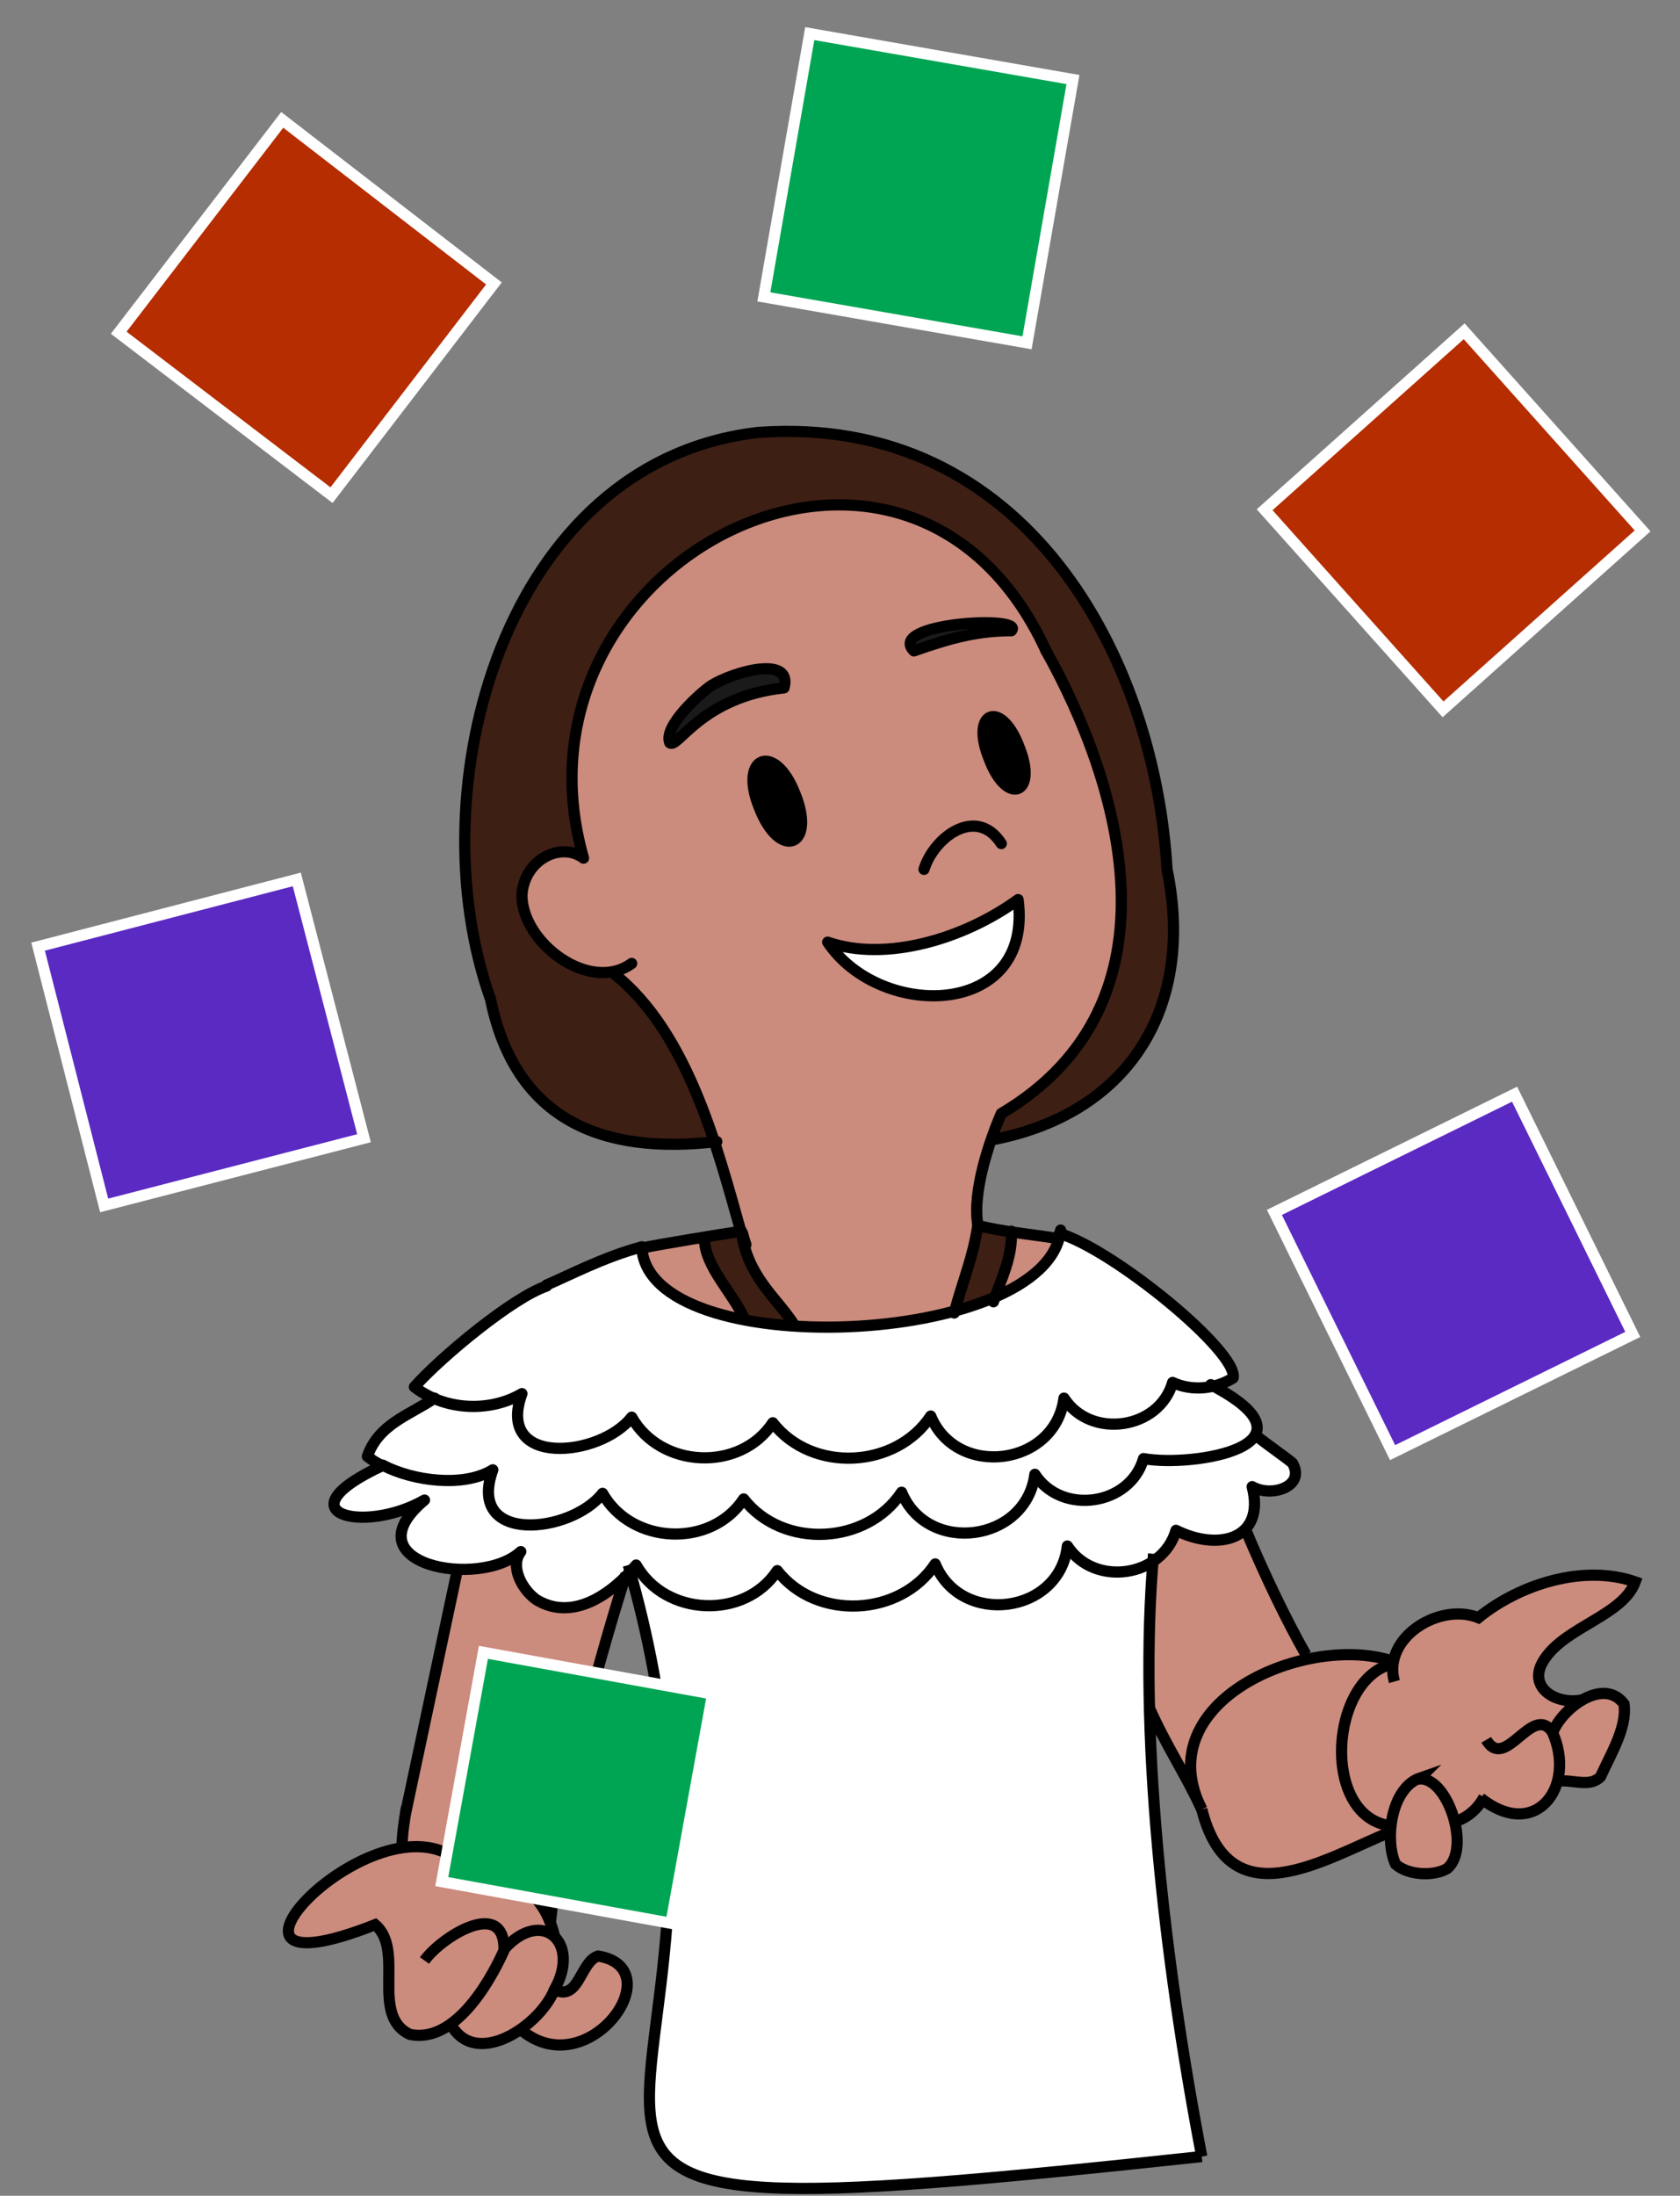 <?xml version="1.0" encoding="UTF-8"?><svg id="Layer_1" xmlns="http://www.w3.org/2000/svg" width="150" height="196" viewBox="0 0 150 196"><rect x="0" y="0" width="150" height="196" fill="#808080" stroke="none"/><defs><style>.cls-1{stroke-linecap:round;stroke-linejoin:round;}.cls-1,.cls-2{stroke:#000;}.cls-1,.cls-2,.cls-3{fill:none;}.cls-4,.cls-2,.cls-3{stroke-miterlimit:10;}.cls-4,.cls-3{stroke:#fff;}.cls-4,.cls-5{fill:#00a553;}.cls-6,.cls-7,.cls-8,.cls-9,.cls-10,.cls-11,.cls-5,.cls-12,.cls-13{stroke-width:0px;}.cls-7{fill:#5b2ac2;}.cls-8{fill:#1a1a1a;}.cls-9{fill:#3e1f14;}.cls-10{fill:#cb8b7d;}.cls-11{fill:#b52d00;}.cls-12{fill:#926350;}.cls-13{fill:#fff;}</style></defs><path class="cls-9" d="m104.1,77.5c2.5,12.1-3.2,21.7-15.4,24.1h0c.4-1.3.8-2.1.8-2.1,16.7-10,10.5-29.7,4-41.3-12.3-26.8-48.9-8.1-41.3,18.5-8.6-3-6.2,11.2,2.8,10.1v.2c4.5,3.5,7.2,9.6,9,15-27.2,4.3-25.8-35.3-15.5-51.2,7.7-14.6,31.2-15.3,41-5.5,11.3,10.4,13.4,19.2,14.9,32.3Z"/><path class="cls-10" d="m66.2,110.1c0,0,0-.2,0-.3h0c-2.1-7.3-4.7-17.8-11.3-22.9v-.2c-9,1-11.4-13.1-2.8-10.1-7.6-26.6,29-45.3,41.3-18.5,6.5,11.6,12.7,31.4-4,41.3-2.6,5.1-1.9,12.3-4.2,17.8h0c-4.7,1-9.6,1-14.4.8-1.5-2.2-4-3.9-4.6-7.9Zm24.7-39.7c1.8-.6-.9-7.4-2.6-6.6-1.8.6.9,7.4,2.6,6.6Zm-3.4,17.7c2.7-1.4,3.7-4.9,3.4-7.9-4.8,3.6-11.8,5.7-17,3.8,3,3.9,8.9,6.3,13.6,4Zm2.8-31.7c1.3-1.4-11.1-.7-8.7,1.8,3.3-1.2,5.8-1.7,8.7-1.8Zm-19.5,18.7c2.1-.7-.9-8.2-2.9-7.3-2.1.7.9,8.2,2.9,7.3Zm-.8-13.6c.8-2.9-4.4-1.5-6.5-.2-.9.6-4.3,3.6-3.7,5.1.7.6,2.8-4.1,10.2-4.9Z"/><path class="cls-10" d="m94.1,110.5h.3c-1,2.7-3.2,4.6-5.6,5.7.6-2.1,1.7-3.8,1.6-6.2,1.2.2,2.3.3,3.8.5Z"/><path class="cls-6" d="m91,66.6c1.7,4.3-1.1,5.3-2.7,1-1.7-4.3,1-5.3,2.7-1Z"/><path class="cls-13" d="m90.9,80.2c1.4,10.6-12.3,10.8-17,3.8,5.2,1.8,12.2-.3,17-3.8Z"/><path class="cls-9" d="m90.3,110c.1,2.4-.9,4.1-1.6,6.2-1.1.5-2.3.9-3.6,1.1h0c.7-2.8,1.7-5.1,2.1-7.9,1.2.3,2.1.5,3,.6Z"/><path class="cls-8" d="m83.7,56.1c2.9-.7,6.9-.7,6.6.2-2.9,0-5.3.6-8.7,1.8-.7-.7-.8-1.3,2.1-2Z"/><path class="cls-6" d="m70.9,70.8c1.9,4.7-1.3,6-3.2,1.2-1.9-4.7,1.4-6,3.2-1.2Z"/><path class="cls-8" d="m69.6,60c.3.2.9.8.4,1.4-7.4.8-9.5,5.5-10.2,4.9,0-4,6.9-7.5,9.9-6.3Z"/><path class="cls-9" d="m70.8,118c-1.5,0-2.9-.2-4.4-.3h0c-1.1-2.4-3.5-4.7-3.6-7.3l3.3-.5c.6,4,3.1,5.9,4.7,8.1Z"/><path class="cls-10" d="m66.4,117.7h0c-3.9,0-8.8-1.9-9.2-6.3l5.6-.9c0,2.6,2.5,4.9,3.6,7.3Z"/><path class="cls-12" d="m49.1,171.8c.1.3.3.7.4,1-.2-.1-.3-.2-.5-.3,0-.2,0-.5.1-.7Z"/><path class="cls-10" d="m145.9,141.2c-4.6-1.6-10.2.2-14,3.2-2.8-1.2-7.2.9-7.5,3.9-2.2-.8-5.1-.8-7.8-.2-1.5-3.3-3.6-6.9-5.4-11.4-1.5,1.4-4.4.7-6.2,0-.4,1.1-1.1,2.1-2.1,2.8,0,3.5-.1,7.3-.4,13h0c7.1,13,5.3,19.5,21.6,11.1-1.4,5.6,7.9,4.8,5.7-.8,0,0,0,0,0,0h0c1.1-.3,2-1.1,2.5-2.1,2.2,1.8,6.3,1.9,6.7-1.6,1.2-.1,2.8.6,3.8-.4,1.7-2.6,4.3-9.5-1.6-6.8,0,0,0,0,0,0-2.4.6-5.2-1.1-3.5-3.6,1.9-2.8,7-3.8,8.1-6.9Z"/><path class="cls-10" d="m53.4,174.6c-1.6.5-1.7,4.1-3.9,3,0,0,0,0,0,0,.7-1.5,1.5-4.3-.6-5.1.8-10.7,2.5-17.4,6.9-31.8-2.3,4.3-11.3,3.5-9.4-2.1-1.6,1-3.7,1.6-5.7,1.6,0,0-4.6,21.7-4.5,21.8h0c-.2,1-.3,2-.3,3-7.5.7-17.3,12.9-2.4,6.9,2.8,2.5-1.1,13.5,6.7,8.8,1.1,2.5,4.5,2.1,6.3.6,5.9,5.1,13.6-5.5,6.9-6.5Z"/><path class="cls-13" d="m115.6,130.6c-.3-.3-2.6-1.9-3.3-2.5h-.2c1.3-1.5-1.3-2.5-4-4.5h0c.7-.1,1.4-.4,2.1-.8.5-2.3-10.6-11.4-15.5-12.9-1,10.4-37,12-37.4,1.5-8.2,2.5-14.5,6.3-20.3,12.4.6.4,1.2.8,1.8,1.1-2.2,1.5-5,2.3-6,5.2.4.3.8.6,1.3.8-9.3,4.3-1.7,6.2,3.7,3.1-6.8,5.7,4.9,8,8.6,4.6-1.8,6.3,7.4,6.1,9.8,1.6,14.9,53.3-26.9,60.5,51,52.3-3.3-17.5-5.8-37.8-4.3-53.1,1-.7,1.7-1.7,2.1-2.8,3.8,1.9,8,.8,6.8-3.9,1.7,1,4.8,0,3.6-2.1Z"/><path class="cls-2" d="m66.2,110.1c-2.1-7.4-4.7-17.9-11.4-23.2"/><path class="cls-1" d="m66.6,111.1c-.1-.3-.2-.6-.3-1"/><path class="cls-1" d="m93.4,58.1c6.5,11.6,12.7,31.4-4,41.3-1,2.3-2.6,6.9-2.1,9.9"/><path class="cls-1" d="m81.6,58.1c-2.5-2.5,10-3.2,8.7-1.8-2.9,0-5.3.6-8.7,1.8Z"/><path class="cls-1" d="m70,61.4c.8-2.9-4.4-1.5-6.5-.2-.9.6-4.3,3.6-3.7,5.1.7.6,2.8-4.1,10.2-4.9Z"/><path class="cls-1" d="m88.3,67.7c1.6,4.3,4.4,3.2,2.7-1-1.6-4.3-4.4-3.2-2.7,1Z"/><path class="cls-1" d="m67.8,72.1c1.8,4.7,5.1,3.5,3.2-1.2-1.8-4.7-5.1-3.4-3.2,1.2Z"/><path class="cls-1" d="m73.9,84.1c5.2,1.8,12.2-.3,17-3.8,1.4,10.6-12.3,10.8-17,3.8Z"/><path class="cls-1" d="m82.5,77.6c.9-2.9,4.7-5.7,6.9-2.3"/><path class="cls-1" d="m93.4,58.1c-12.3-26.8-48.9-8.1-41.3,18.5-2-1.5-5.3.1-5.5,3.3,0,4.3,6.1,8.8,9.8,6.1"/><path class="cls-2" d="m49.5,166.1c.7-5,3.2-15.5,6.4-25.6"/><line class="cls-2" x1="40.8" y1="140.3" x2="36.2" y2="161.9"/><path class="cls-2" d="m66.2,109.9c-2,.3-6.9,1.1-8.9,1.5"/><path class="cls-2" d="m111.2,136.5c1.8,4.3,3.7,8.2,5.4,11.2"/><path class="cls-2" d="m87.3,109.4c2.6.6,4.2.7,6.8,1.1"/><path class="cls-2" d="m107.3,161.5c2.5,9.9,10.8,4.5,16.9,2"/><path class="cls-2" d="m124.4,148.3c-7.6-2.6-22,3.5-17.1,13.2"/><path class="cls-2" d="m49.1,171.8c.4-2.4.2-4.5.4-5.7"/><path class="cls-2" d="m36.3,161.3c-.2,1.2-.4,2.4-.4,3.6"/><path class="cls-2" d="m103,138.7c-1.4,15.7.9,36,4.3,53.8"/><path class="cls-2" d="m102.6,152.4c1.5,3.4,3.1,5.7,4.7,9.1"/><path class="cls-2" d="m139.1,159s0,0,0,0"/><path class="cls-2" d="m124.5,150.1c-1.1-3.9,4-7.1,7.5-5.7,3.7-3,9.4-4.8,14-3.2-1.1,3-6.2,4-8.1,6.9-1.7,2.5,1.1,4.2,3.5,3.6"/><path class="cls-2" d="m132.7,155.3c1.7,2.9,4.1-3.3,5.9-.7h0c2.2,4.9-1.5,9.8-6.4,5.9"/><path class="cls-2" d="m124.4,148.5c-5.8,1.3-6.5,14,0,14.5"/><path class="cls-2" d="m138.7,154.5c.9-2.1,4.5-4.8,6.3-2.4.3,2.1-1.2,4.5-2.1,6.5-1,1-2.5.2-3.8.4"/><path class="cls-2" d="m126.8,158.7c-2.6.9-3.2,5.5-2.2,7.7,1.1,1,3.4,1.1,4.6.4,2.2-1.8,0-8.3-2.5-8Z"/><path class="cls-2" d="m129.9,162.6c1.1-.3,2.1-1.2,2.6-2.2"/><path class="cls-2" d="m49.5,172.8c-1.1-4.6-4.6-5.6-8.6-6.7-7.4-6.2-25.4,12.8-7.4,5.7,2.7,2.3-.5,8.1,3.1,9.8,3.9.8,7-4.4,8.4-7.5.1-4.8-5.6-1.2-7.1.9"/><path class="cls-2" d="m40.1,180.4c2.1,4.5,8.1.5,9.4-2.8,2.4-4.2-1.1-7.4-4.5-3.6"/><path class="cls-2" d="m46.2,180.9c6,5.7,14-5.2,7.2-6.3-1.6.5-1.7,4.1-3.9,3h0"/><path class="cls-2" d="m56.1,139.7c15.3,53.1-27,61.2,51.2,52.8"/><path class="cls-1" d="m57.3,111.3c-3.4.9-6.6,2.6-8.5,3.4"/><path class="cls-1" d="m57.3,111.3c.5,10.5,36.3,9,37.4-1.5"/><path class="cls-1" d="m48.8,114.8c-3,1-9.4,6.3-11.8,9,2.7,2.1,6.7,2.3,9.6.6-2.4,6.6,7,5.7,9.8,2.1,2.6,4.6,9.7,4.9,12.6.5,3.5,4.5,11,4.1,14.1-.6,2.3,5.6,11.1,4.5,11.9-1.6,2.4,3.7,8.5,2.8,9.7-1.4,1.7.8,3.8.6,5.4-.4.5-2.3-10.6-11.4-15.5-12.9"/><path class="cls-1" d="m34.2,130.8c2.7,1.4,7.2,2,9.8.4-2.4,6.7,7,5.7,9.8,2.1,2.6,4.6,9.7,4.9,12.6.5,3.5,4.5,11,4.1,14.1-.6,2.3,5.6,11.1,4.5,11.9-1.6,2.4,3.7,8.5,2.8,9.7-1.4,4.5.8,16.4-1.2,6-6.6"/><path class="cls-1" d="m38.8,124.8s0,0,0,0c-2.2,1.5-5,2.3-6,5.2.4.3.8.6,1.3.8"/><path class="cls-1" d="m34.2,130.8c-9.3,4.3-1.7,6.2,3.7,3.1-6.8,5.7,4.9,8,8.6,4.6-1,1.3.1,3.4,1.4,4.3,3.3,2,6.8-.6,8.9-3.1,2.6,4.6,9.7,4.9,12.6.5,3.5,4.5,11,4.1,14.1-.6,2.3,5.6,11.1,4.5,11.8-1.6,2.4,3.7,8.5,2.8,9.7-1.4,3.8,1.9,8,.8,6.8-3.9,1.7,1,4.8,0,3.6-2.1-.3-.3-2.6-1.9-3.3-2.5"/><path class="cls-1" d="m62.9,110.7c.1,2.4,2.5,4.7,3.5,6.9"/><path class="cls-1" d="m66.2,109.9c.5,4,3.1,5.9,4.6,8.2"/><path class="cls-1" d="m87.3,109.4c-.4,2.8-1.4,5.1-2.1,7.8"/><path class="cls-1" d="m90.3,109.9c.1,2.4-.9,4.2-1.6,6.3"/><path class="cls-1" d="m64,101.9c-10.2,1.2-18-1.9-20.2-12.7-6.7-18.8,1.2-48,23.9-50.6,23.9-1.7,35.4,20.1,36.5,39,2.5,12.1-3.2,21.7-15.4,24.1"/><rect class="cls-11" x="117.8" y="34.5" width="23.9" height="23.9" transform="translate(2.1 98.4) rotate(-41.9)"/><rect class="cls-7" x="117.8" y="101.9" width="23.9" height="23.9" transform="translate(-36.9 69) rotate(-26.2)"/><polygon class="cls-5" points="95.8 7.1 91.7 30.6 68.2 26.5 72.3 3 95.8 7.1"/><polygon class="cls-11" points="44.1 25.3 29.6 44.2 10.6 29.7 25.2 10.7 44.1 25.3"/><polygon class="cls-7" points="26.5 78.5 32.5 101.6 9.3 107.6 3.4 84.5 26.5 78.5"/><polygon class="cls-3" points="68.2 26.5 91.7 30.6 95.8 7.1 72.3 3 68.2 26.5"/><rect class="cls-3" x="117.8" y="101.9" width="23.9" height="23.9" transform="translate(-36.9 68.8) rotate(-26.2)"/><polygon class="cls-3" points="32.5 101.6 9.3 107.6 3.4 84.5 26.5 78.5 32.5 101.6"/><polygon class="cls-3" points="29.6 44.2 10.6 29.7 25.2 10.7 44.1 25.3 29.6 44.2"/><rect class="cls-3" x="117.8" y="34.5" width="23.9" height="23.9" transform="translate(2.1 98.3) rotate(-41.8)"/><rect class="cls-4" x="41.1" y="149.3" width="20.8" height="20.8" transform="translate(-114.8 181.7) rotate(-79.7)"/></svg>